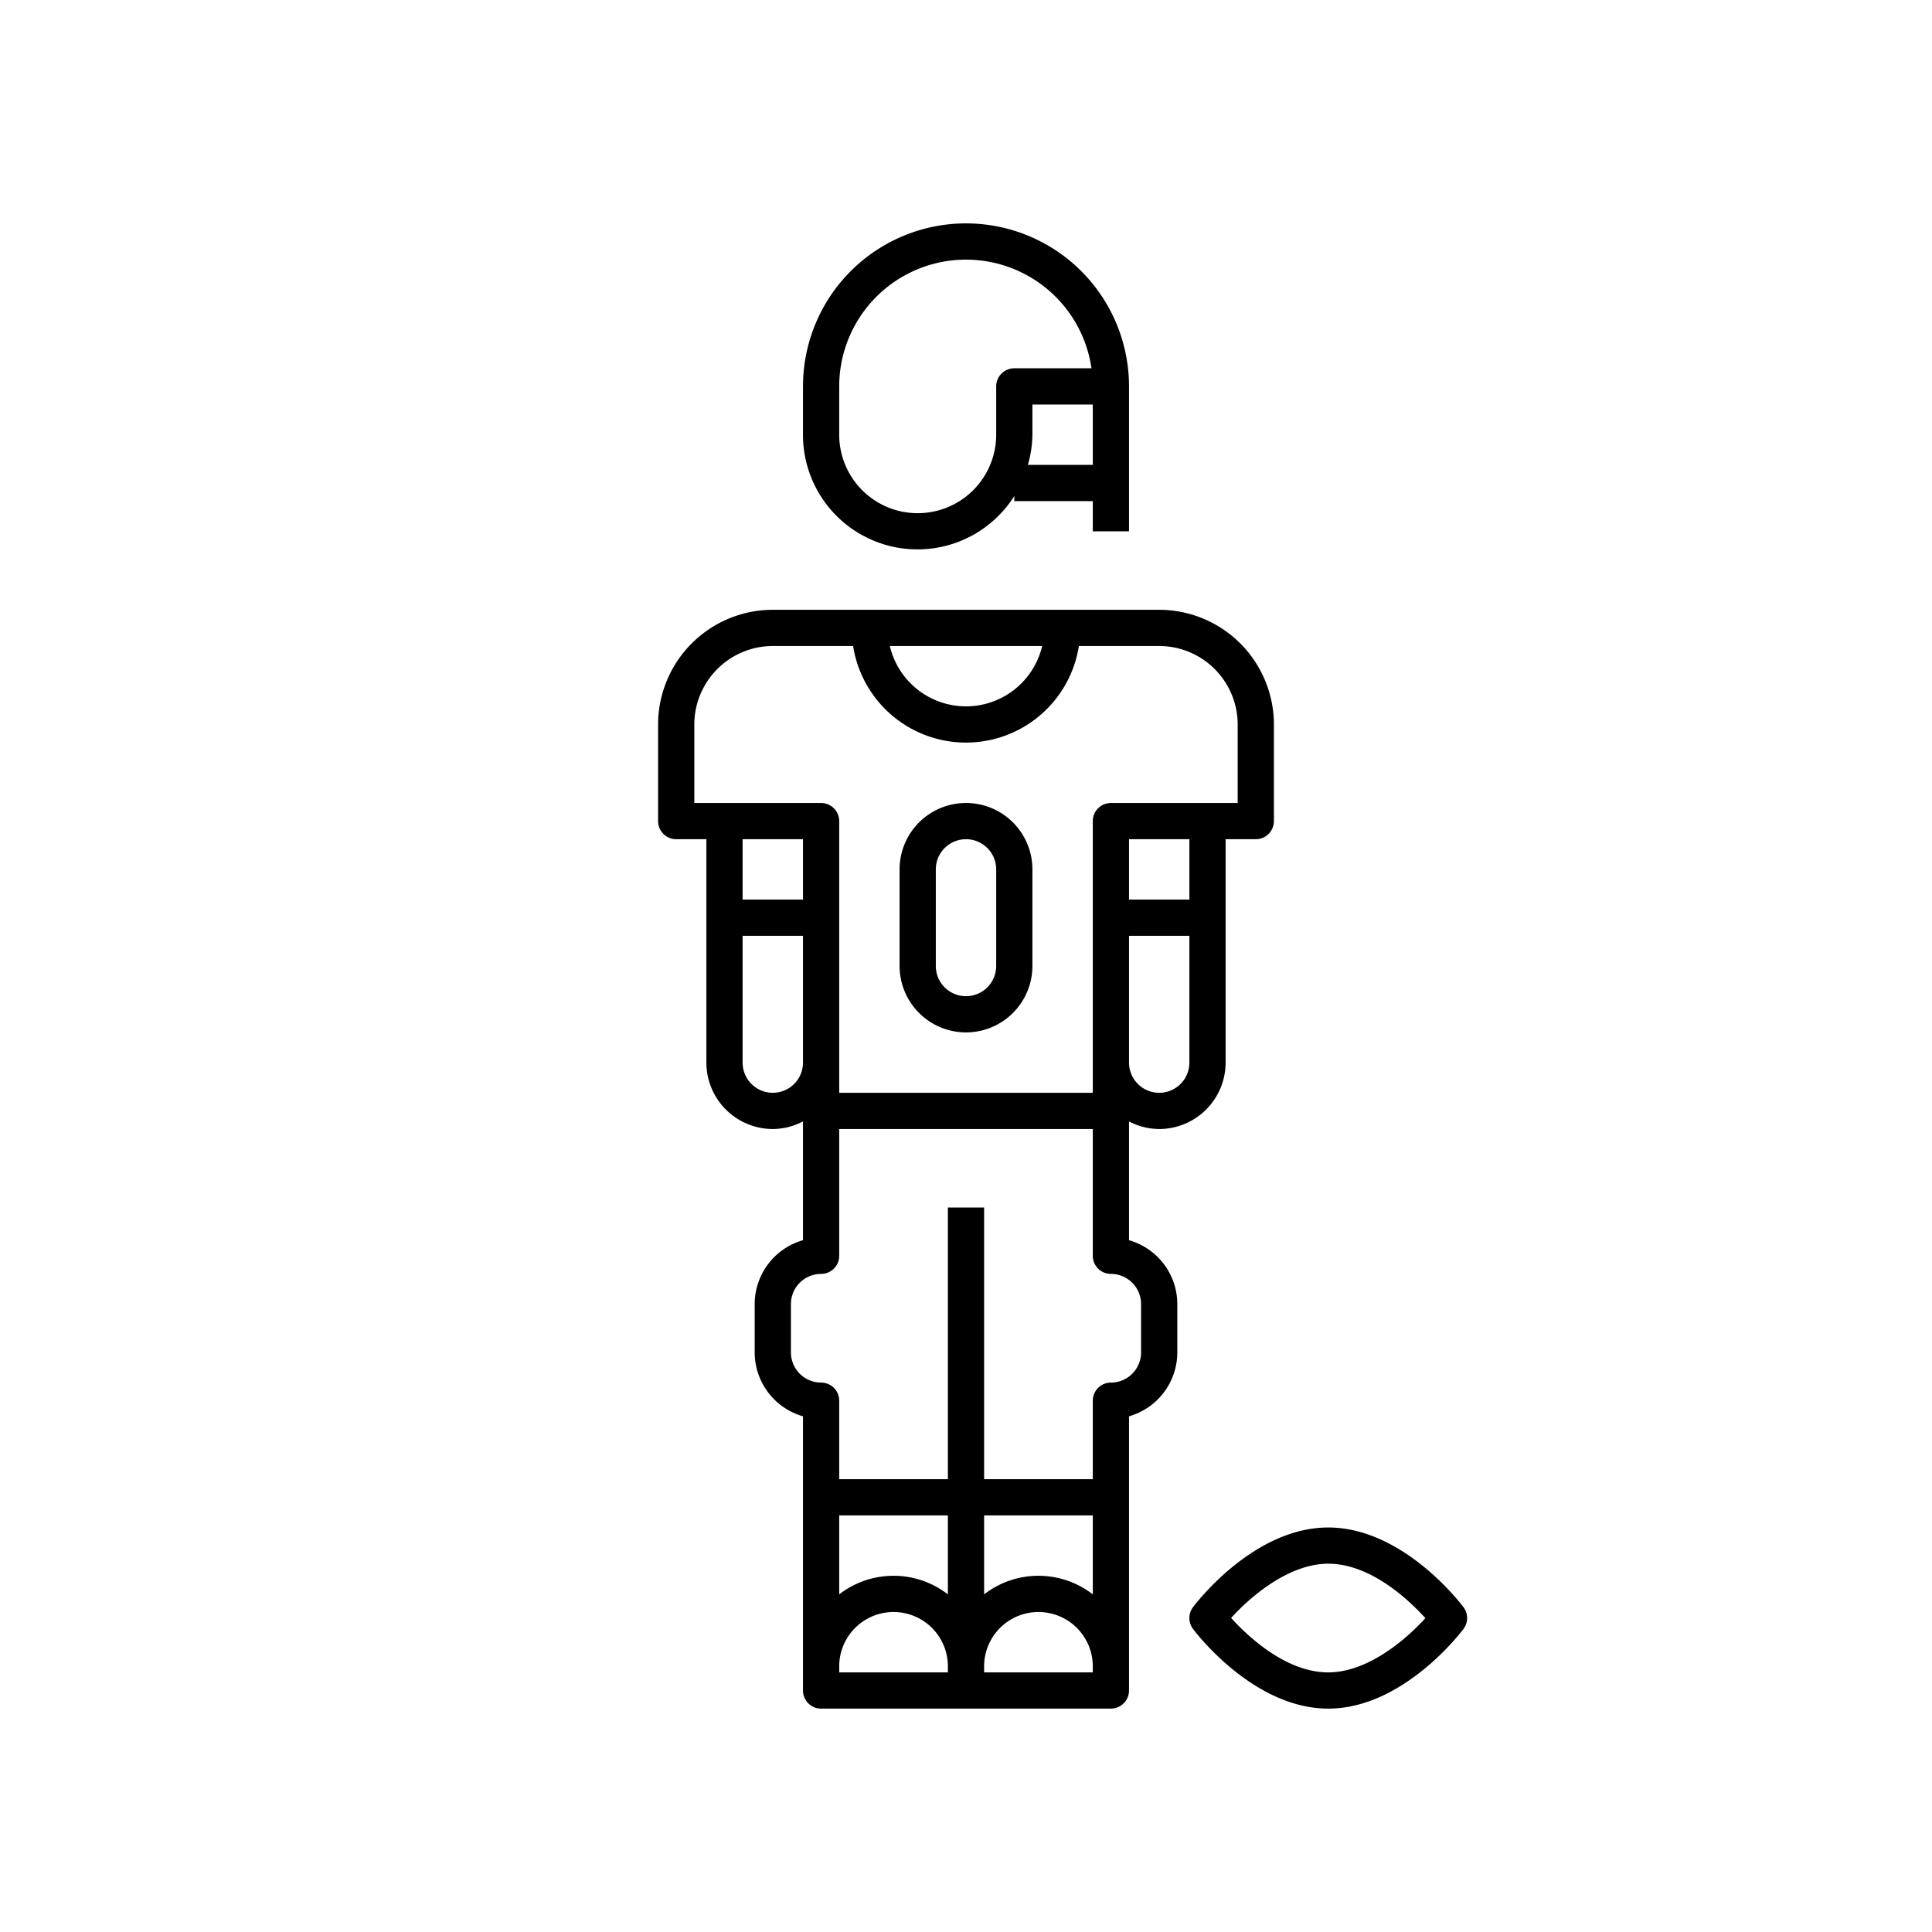 <svg xmlns="http://www.w3.org/2000/svg" viewBox="0 0 80 80"><path d="M55,63.25c-3.103,0-5.501,3.167-5.602,3.302a.75.75,0,0,0,0,.896C49.499,67.583,51.897,70.75,55,70.75s5.501-3.167,5.602-3.302a.75.75,0,0,0,0-.896C60.501,66.417,58.103,63.25,55,63.25Zm0,6c-1.75,0-3.326-1.487-4.022-2.254C51.78,66.111,53.364,64.75,55,64.75c1.75,0,3.326,1.487,4.022,2.254C58.22,67.889,56.636,69.25,55,69.25Z"/><path d="M29.25,38v6A2.753,2.753,0,0,0,32,46.75a2.715,2.715,0,0,0,1.25-.314v4.918A2.756,2.756,0,0,0,31.25,54v2a2.756,2.756,0,0,0,2,2.646V70a.75.75,0,0,0,.75.75H46a.75.75,0,0,0,.75-.75V58.646A2.756,2.756,0,0,0,48.75,56V54a2.756,2.756,0,0,0-2-2.646v-4.918A2.715,2.715,0,0,0,48,46.75,2.753,2.753,0,0,0,50.75,44V34.75H52a.75.75,0,0,0,.75-.75V30A4.755,4.755,0,0,0,48,25.25H32A4.755,4.755,0,0,0,27.25,30v4a.75.75,0,0,0,.75.75h1.25ZM32,45.25A1.251,1.251,0,0,1,30.75,44V38.75h2.5V44A1.251,1.251,0,0,1,32,45.25Zm-1.25-8v-2.5h2.5v2.5Zm8.5,32h-4.5V69a2.25,2.25,0,0,1,4.5,0Zm0-3.231a3.675,3.675,0,0,0-4.5,0V62.75h4.5Zm6,3.231h-4.5V69a2.25,2.25,0,0,1,4.5,0Zm0-3.231a3.675,3.675,0,0,0-4.5,0V62.75h4.5ZM47.25,54v2A1.251,1.251,0,0,1,46,57.25a.75.75,0,0,0-.75.75v3.25h-4.5V50h-1.5V61.25h-4.5V58a.75.75,0,0,0-.75-.75A1.251,1.251,0,0,1,32.75,56V54A1.251,1.251,0,0,1,34,52.75a.75.75,0,0,0,.75-.75V46.75h10.5V52a.75.75,0,0,0,.75.75A1.251,1.251,0,0,1,47.25,54Zm2-10a1.25,1.25,0,0,1-2.5,0V38.75h2.5Zm0-6.75h-2.5v-2.5h2.5Zm-6.096-10.5a3.24,3.24,0,0,1-6.308,0ZM28.75,33.25V30A3.254,3.254,0,0,1,32,26.75h3.326a4.731,4.731,0,0,0,9.348,0H48A3.254,3.254,0,0,1,51.25,30v3.25H46a.75.75,0,0,0-.75.75V45.25H34.75V34a.75.75,0,0,0-.75-.75H28.75Z"/><path d="M46.75,22V16a6.75,6.75,0,0,0-13.5,0v2A4.741,4.741,0,0,0,42,20.539V20.75h3.25V22Zm-5.5-6v2a3.25,3.25,0,0,1-6.5,0V16a5.25,5.25,0,0,1,10.446-.75H42A.75.75,0,0,0,41.25,16Zm1.312,3.25A4.691,4.691,0,0,0,42.75,18V16.75h2.5v2.5Z"/><path d="M40,42.75A2.753,2.753,0,0,0,42.75,40V36a2.75,2.75,0,0,0-5.5,0v4A2.753,2.753,0,0,0,40,42.75ZM38.75,36a1.25,1.25,0,0,1,2.5,0v4a1.25,1.25,0,0,1-2.5,0Z"/></svg>